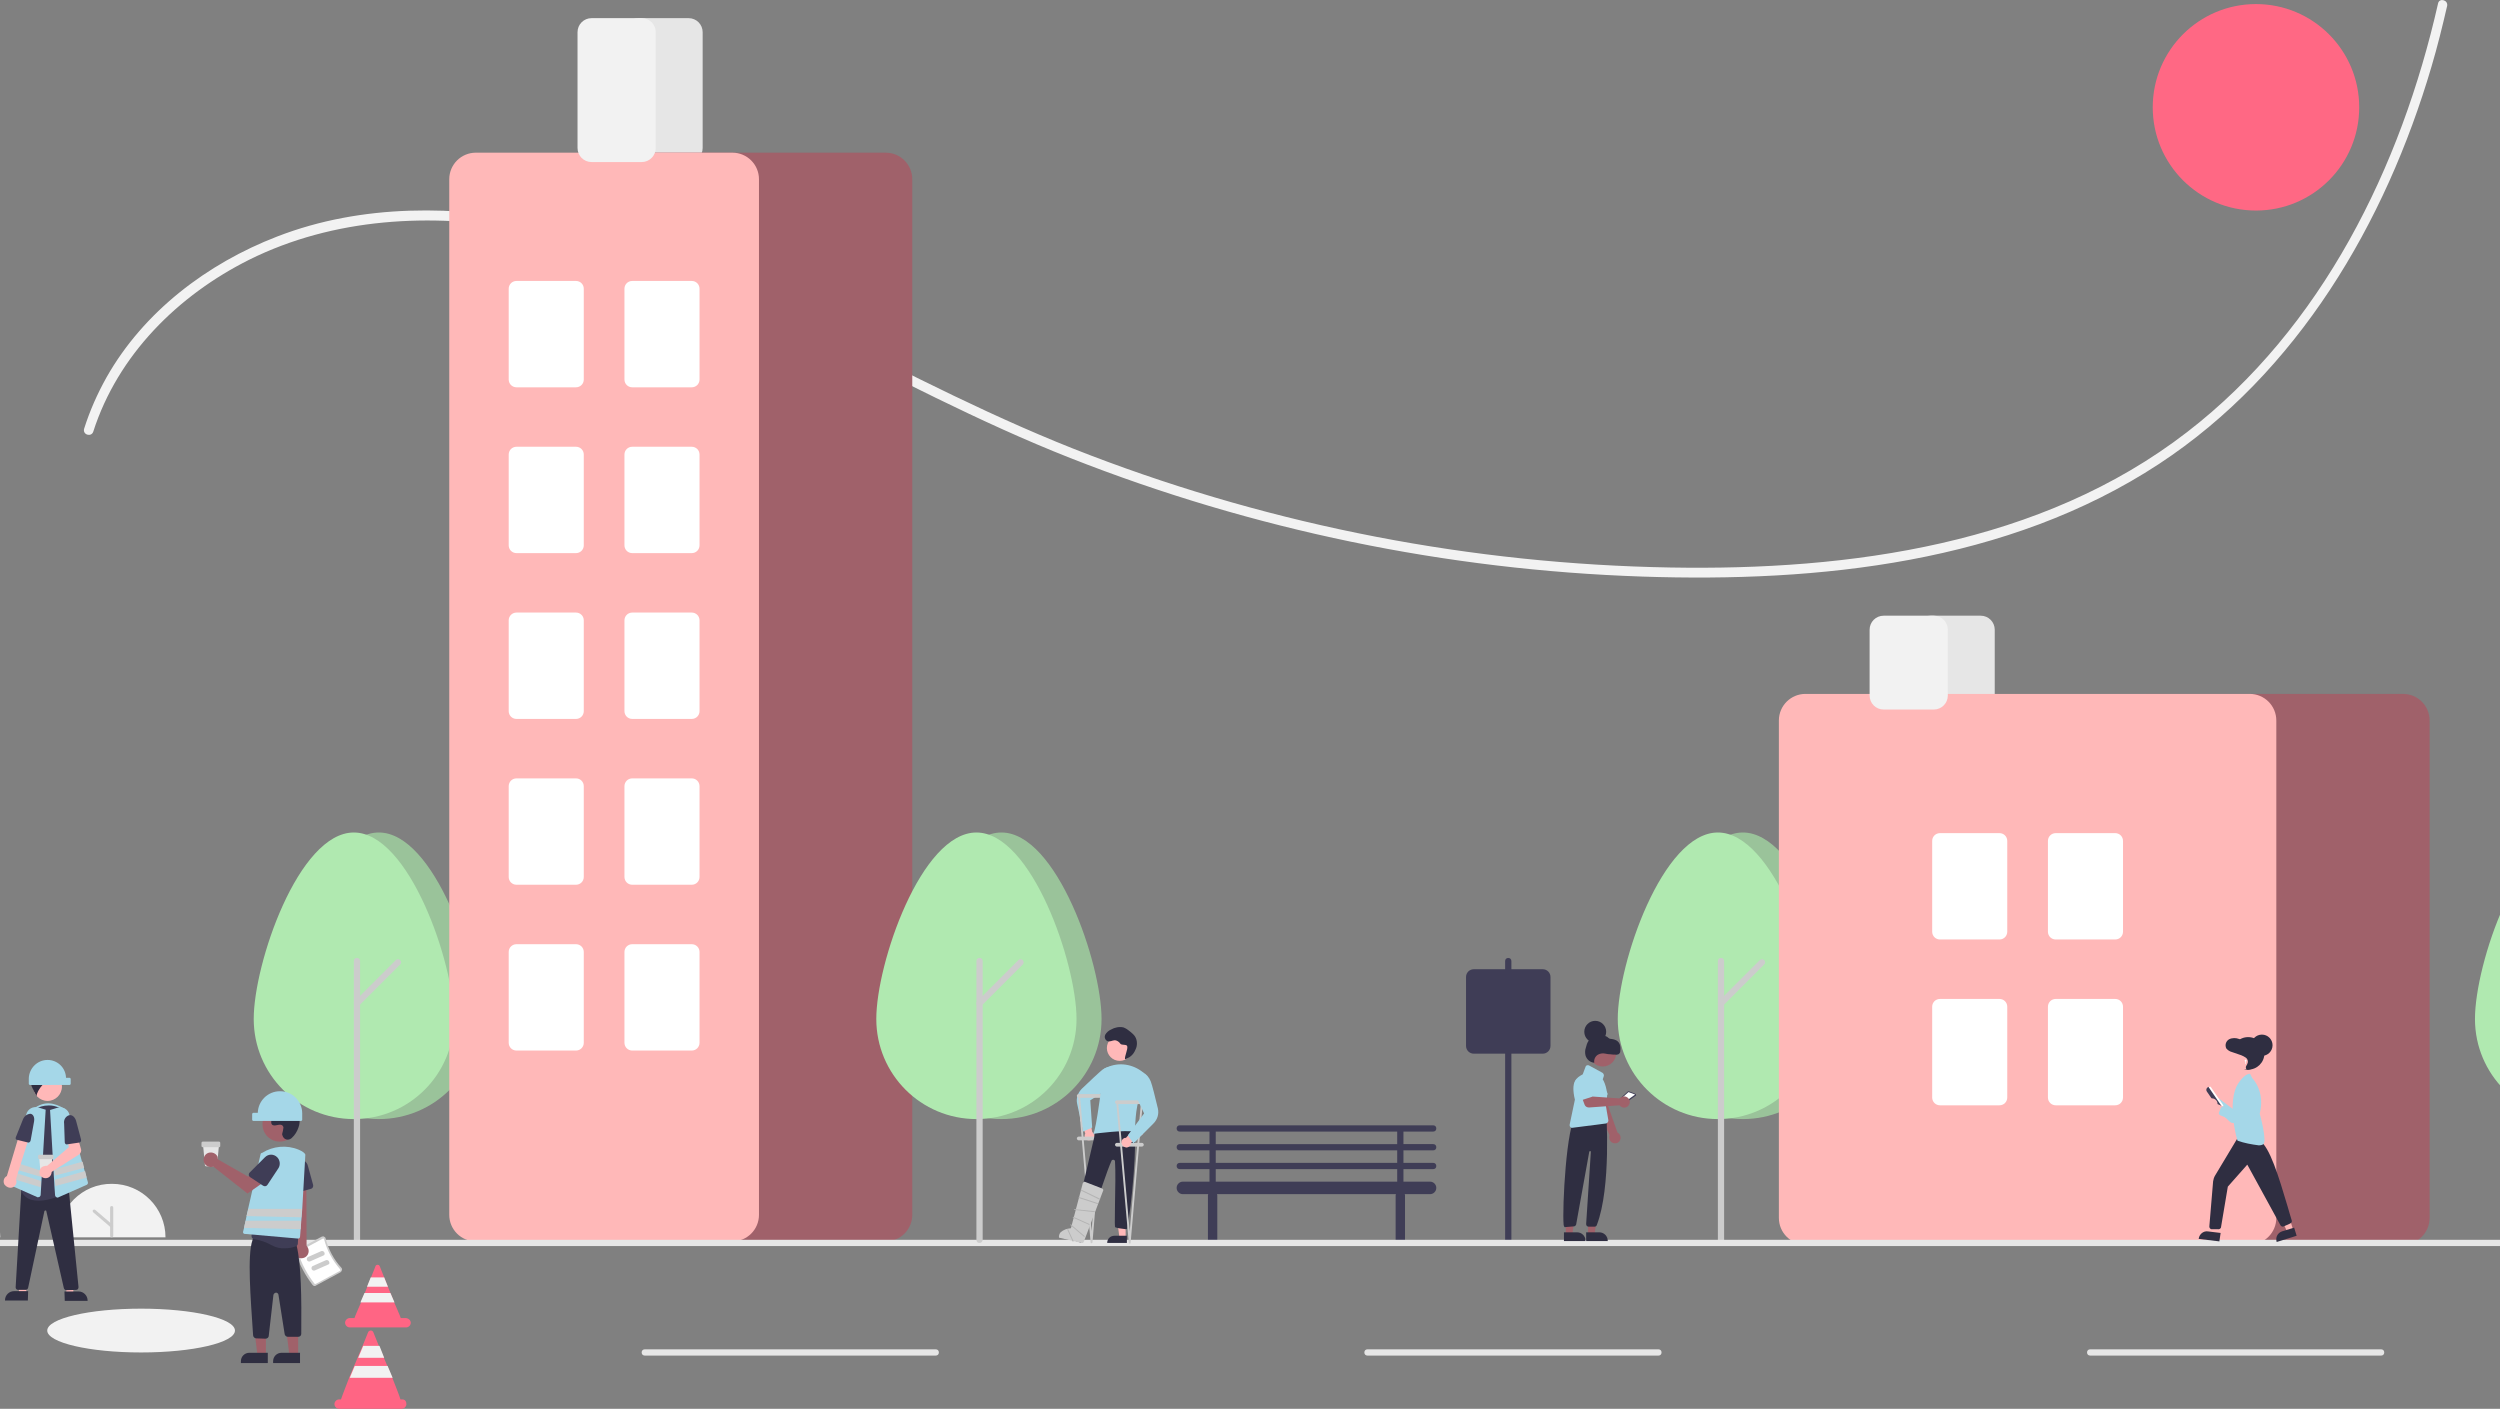 <?xml version="1.0" encoding="utf-8"?>
<!-- Generator: Adobe Illustrator 26.0.1, SVG Export Plug-In . SVG Version: 6.00 Build 0)  -->
<svg version="1.1" id="Calque_1" xmlns="http://www.w3.org/2000/svg" xmlns:xlink="http://www.w3.org/1999/xlink" x="0px" y="0px"
	 viewBox="0 0 799.1 450.3" style="enable-background:new 0 0 799.1 450.3;" xml:space="preserve">
<rect x="0" y="0" width="799.1" height="450.3" fill="#808080" stroke="none"/>
<style type="text/css">
	.st0{fill:#F2F2F2;}
	.st1{fill:#CCCCCC;}
	.st2{fill:#FF6884;}
	.st3{fill:#3F3D56;}
	.st4{fill:#9AC39A;}
	.st5{fill:#B0E9B0;}
	.st6{fill:#E6E6E6;}
	.st7{fill:#A0616A;}
	.st8{fill:#FFB8B8;}
	.st9{fill:#FFFFFF;}
	.st10{fill:#A5D7E8;}
	.st11{fill:#2F2E41;}
	.st12{fill:#FF6584;}
	.st13{fill:#B3B3B3;}
</style>
<path class="st0" d="M-34.3,395.5c0-9.5,7.7-17.2,17.2-17.2c9.5,0,17.1,7.7,17.2,17.2"/>
<path class="st1" d="M-17.2,395.5c-0.3,0-0.5-0.2-0.5-0.5v-9c0-0.3,0.2-0.5,0.5-0.5s0.5,0.2,0.5,0.5c0,0,0,0,0,0v9
	C-16.7,395.3-16.9,395.5-17.2,395.5z"/>
<path class="st1" d="M-17.2,392.4c-0.1,0-0.2,0-0.3-0.1l-5.6-4.8c-0.2-0.2-0.2-0.5-0.1-0.7c0.2-0.2,0.5-0.2,0.7-0.1c0,0,0,0,0,0
	l5.6,4.8c0.2,0.2,0.2,0.5,0,0.7C-16.9,392.3-17,392.4-17.2,392.4L-17.2,392.4z"/>
<path class="st0" d="M18.6,395.5c0-9.5,7.7-17.2,17.2-17.1c9.5,0,17.1,7.7,17.1,17.1"/>
<path class="st1" d="M35.7,395.5c-0.3,0-0.5-0.2-0.5-0.5v-9c0-0.3,0.2-0.5,0.5-0.5c0.3,0,0.5,0.2,0.5,0.5v9
	C36.2,395.3,36,395.5,35.7,395.5z"/>
<path class="st1" d="M35.7,392.4c-0.1,0-0.2,0-0.3-0.1l-5.6-4.8c-0.2-0.2-0.2-0.5-0.1-0.7c0.2-0.2,0.5-0.2,0.7-0.1c0,0,0,0,0,0
	l5.6,4.8c0.2,0.2,0.2,0.5,0,0.7C36,392.3,35.9,392.4,35.7,392.4L35.7,392.4z"/>
<circle class="st2" cx="721.1" cy="34.3" r="33"/>
<ellipse class="st0" cx="45.1" cy="425.3" rx="30" ry="7"/>
<path class="st0" d="M29.8,138c7.9-24.6,27.1-43.6,49.9-55c27-13.4,58.1-15,87.4-9.7c31.7,5.6,61.3,18.7,90,32.9
	c28.1,13.9,55.8,28.7,85,40.2c58.4,23,120.3,35.8,182.9,37.9c56.4,1.9,116.8-4.3,165.1-36c44.3-29.1,72.4-77,87.1-127
	c1.9-6.4,3.5-12.9,5-19.4c0.4-1.9-2.5-2.7-2.9-0.8c-11.8,52.2-37.1,103.8-80.2,137c-46.6,36-107.9,44.3-165.1,43.3
	c-63.4-1.1-126.1-13.2-185.3-35.8c-30-11.4-58.3-26.2-87-40.6c-28-14-56.9-27.1-87.7-33.6c-28.1-5.9-58.3-6.3-85.4,4.2
	c-22.3,8.6-42.7,24-54.6,45.1c-2.9,5.2-5.3,10.6-7.1,16.3C26.3,139,29.2,139.8,29.8,138L29.8,138z"/>
<path class="st3" d="M458.1,367.7c0.6,0,1-0.4,1-1s-0.4-1-1-1h-9.5v-4h9.5c0.6,0,1-0.4,1-1s-0.4-1-1-1h-81c-0.6,0-1,0.4-1,1
	s0.4,1,1,1h9.5v4h-9.5c-0.6,0-1,0.4-1,1s0.4,1,1,1h9.5v4h-9.5c-0.6,0-1,0.4-1,1s0.4,1,1,1h9.5v4h-8.5c-1.1,0-2,0.9-2,2s0.9,2,2,2
	h8.1c-0.1,0.2-0.1,0.3-0.1,0.5v14c0,0.8,0.7,1.5,1.5,1.5s1.5-0.7,1.5-1.5v-14c0-0.2,0-0.3-0.1-0.5h57.2c-0.1,0.2-0.1,0.3-0.1,0.5v14
	c0,0.8,0.7,1.5,1.5,1.5s1.5-0.7,1.5-1.5v-14c0-0.2,0-0.3-0.1-0.5h8.1c1.1,0,2-0.9,2-2s-0.9-2-2-2h-8.5v-4h9.5c0.6,0,1-0.4,1-1
	s-0.4-1-1-1h-9.5v-4H458.1z M388.6,361.7h58v4h-58V361.7z M446.6,377.7h-58v-4h58V377.7z M446.6,371.7h-58v-4h58V371.7z"/>
<path class="st4" d="M153.1,325.7c0-17.7-14.3-59.6-32-59.6s-32,41.9-32,59.6c0,17.7,14.3,32,32,32S153.1,343.4,153.1,325.7
	L153.1,325.7z"/>
<path class="st5" d="M145.1,325.7c0-17.7-14.3-59.6-32-59.6s-32,41.9-32,59.6c0,17.7,14.3,32,32,32S145.1,343.4,145.1,325.7
	L145.1,325.7z"/>
<path class="st1" d="M114.1,397.3c-0.6,0-1-0.4-1-1v-89.1c0-0.6,0.4-1,1-1s1,0.4,1,1v89.1C115.1,396.8,114.7,397.3,114.1,397.3z"/>
<path class="st1" d="M114.1,321.7c-0.6,0-1-0.4-1-1c0-0.3,0.1-0.5,0.3-0.7l13.1-13.1c0.4-0.4,1-0.4,1.4,0s0.4,1,0,1.4l-13.1,13.1
	C114.7,321.6,114.4,321.7,114.1,321.7z"/>
<path class="st3" d="M482.1,397.3c-0.6,0-1-0.4-1-1v-89.1c0-0.6,0.4-1,1-1s1,0.4,1,1v89.1C483.1,396.8,482.7,397.3,482.1,397.3z"/>
<path class="st4" d="M589.1,325.7c0-17.7-14.3-59.6-32-59.6s-32,41.9-32,59.6c0,17.7,14.3,32,32,32
	C574.8,357.7,589.1,343.4,589.1,325.7L589.1,325.7z"/>
<path class="st5" d="M581.1,325.7c0-17.7-14.3-59.6-32-59.6s-32,41.9-32,59.6c0,17.7,14.3,32,32,32
	C566.8,357.7,581.1,343.4,581.1,325.7L581.1,325.7z"/>
<path class="st1" d="M550.1,397.3c-0.6,0-1-0.4-1-1v-89.1c0-0.6,0.4-1,1-1s1,0.4,1,1v89.1C551.1,396.8,550.7,397.3,550.1,397.3z"/>
<path class="st1" d="M550.1,321.7c-0.6,0-1-0.4-1-1c0-0.3,0.1-0.5,0.3-0.7l13.1-13.1c0.4-0.4,1-0.4,1.4,0s0.4,1,0,1.4l-13.1,13.1
	C550.7,321.6,550.4,321.7,550.1,321.7z"/>
<path class="st6" d="M220.1,51.8h-16c-2.5,0-4.5-2-4.5-4.5v-37c0-2.5,2-4.5,4.5-4.5h16c2.5,0,4.5,2,4.5,4.5v37
	C224.6,49.8,222.6,51.8,220.1,51.8z"/>
<path class="st7" d="M283.1,396.8h-82c-4.7,0-8.5-3.8-8.5-8.5v-331c0-4.7,3.8-8.5,8.5-8.5h82c4.7,0,8.5,3.8,8.5,8.5v331
	C291.6,393,287.8,396.8,283.1,396.8z"/>
<path class="st8" d="M234.1,396.8h-82c-4.7,0-8.5-3.8-8.5-8.5v-331c0-4.7,3.8-8.5,8.5-8.5h82c4.7,0,8.5,3.8,8.5,8.5v331
	C242.6,393,238.8,396.8,234.1,396.8z"/>
<path class="st0" d="M205.1,51.8h-16c-2.5,0-4.5-2-4.5-4.5v-37c0-2.5,2-4.5,4.5-4.5h16c2.5,0,4.5,2,4.5,4.5v37
	C209.6,49.8,207.6,51.8,205.1,51.8z"/>
<path class="st9" d="M184.1,123.8h-19c-1.4,0-2.5-1.1-2.5-2.5v-29c0-1.4,1.1-2.5,2.5-2.5h19c1.4,0,2.5,1.1,2.5,2.5v29
	C186.6,122.7,185.5,123.8,184.1,123.8z"/>
<path class="st9" d="M221.1,123.8h-19c-1.4,0-2.5-1.1-2.5-2.5v-29c0-1.4,1.1-2.5,2.5-2.5h19c1.4,0,2.5,1.1,2.5,2.5v29
	C223.6,122.7,222.5,123.8,221.1,123.8z"/>
<path class="st9" d="M184.1,176.8h-19c-1.4,0-2.5-1.1-2.5-2.5v-29c0-1.4,1.1-2.5,2.5-2.5h19c1.4,0,2.5,1.1,2.5,2.5v29
	C186.6,175.7,185.5,176.8,184.1,176.8z"/>
<path class="st9" d="M221.1,176.8h-19c-1.4,0-2.5-1.1-2.5-2.5v-29c0-1.4,1.1-2.5,2.5-2.5h19c1.4,0,2.5,1.1,2.5,2.5v29
	C223.6,175.7,222.5,176.8,221.1,176.8z"/>
<path class="st9" d="M184.1,229.8h-19c-1.4,0-2.5-1.1-2.5-2.5v-29c0-1.4,1.1-2.5,2.5-2.5h19c1.4,0,2.5,1.1,2.5,2.5v29
	C186.6,228.7,185.5,229.8,184.1,229.8z"/>
<path class="st9" d="M221.1,229.8h-19c-1.4,0-2.5-1.1-2.5-2.5v-29c0-1.4,1.1-2.5,2.5-2.5h19c1.4,0,2.5,1.1,2.5,2.5v29
	C223.6,228.7,222.5,229.8,221.1,229.8z"/>
<path class="st9" d="M184.1,282.8h-19c-1.4,0-2.5-1.1-2.5-2.5v-29c0-1.4,1.1-2.5,2.5-2.5h19c1.4,0,2.5,1.1,2.5,2.5v29
	C186.6,281.7,185.5,282.8,184.1,282.8z"/>
<path class="st9" d="M221.1,282.8h-19c-1.4,0-2.5-1.1-2.5-2.5v-29c0-1.4,1.1-2.5,2.5-2.5h19c1.4,0,2.5,1.1,2.5,2.5v29
	C223.6,281.7,222.5,282.8,221.1,282.8z"/>
<path class="st9" d="M184.1,335.8h-19c-1.4,0-2.5-1.1-2.5-2.5v-29c0-1.4,1.1-2.5,2.5-2.5h19c1.4,0,2.5,1.1,2.5,2.5v29
	C186.6,334.7,185.5,335.8,184.1,335.8z"/>
<path class="st9" d="M221.1,335.8h-19c-1.4,0-2.5-1.1-2.5-2.5v-29c0-1.4,1.1-2.5,2.5-2.5h19c1.4,0,2.5,1.1,2.5,2.5v29
	C223.6,334.7,222.5,335.8,221.1,335.8z"/>
<path class="st6" d="M633.1,226.8h-16c-2.5,0-4.5-2-4.5-4.5v-21c0-2.5,2-4.5,4.5-4.5h16c2.5,0,4.5,2,4.5,4.5v21
	C637.6,224.8,635.6,226.8,633.1,226.8z"/>
<path class="st7" d="M768.1,397.8h-82c-4.7,0-8.5-3.8-8.5-8.5v-159c0-4.7,3.8-8.5,8.5-8.5h82c4.7,0,8.5,3.8,8.5,8.5v159
	C776.6,394,772.8,397.8,768.1,397.8z"/>
<path class="st8" d="M719.1,397.8h-142c-4.7,0-8.5-3.8-8.5-8.5v-159c0-4.7,3.8-8.5,8.5-8.5h142c4.7,0,8.5,3.8,8.5,8.5v159
	C727.6,394,723.8,397.8,719.1,397.8z"/>
<path class="st0" d="M618.1,226.8h-16c-2.5,0-4.5-2-4.5-4.5v-21c0-2.5,2-4.5,4.5-4.5h16c2.5,0,4.5,2,4.5,4.5v21
	C622.6,224.8,620.6,226.8,618.1,226.8z"/>
<path class="st9" d="M639.1,300.3h-19c-1.4,0-2.5-1.1-2.5-2.5v-29c0-1.4,1.1-2.5,2.5-2.5h19c1.4,0,2.5,1.1,2.5,2.5v29
	C641.6,299.2,640.5,300.3,639.1,300.3z"/>
<path class="st9" d="M676.1,300.3h-19c-1.4,0-2.5-1.1-2.5-2.5v-29c0-1.4,1.1-2.5,2.5-2.5h19c1.4,0,2.5,1.1,2.5,2.5v29
	C678.6,299.2,677.5,300.3,676.1,300.3z"/>
<path class="st9" d="M639.1,353.3h-19c-1.4,0-2.5-1.1-2.5-2.5v-29c0-1.4,1.1-2.5,2.5-2.5h19c1.4,0,2.5,1.1,2.5,2.5v29
	C641.6,352.2,640.5,353.3,639.1,353.3z"/>
<path class="st9" d="M676.1,353.3h-19c-1.4,0-2.5-1.1-2.5-2.5v-29c0-1.4,1.1-2.5,2.5-2.5h19c1.4,0,2.5,1.1,2.5,2.5v29
	C678.6,352.2,677.5,353.3,676.1,353.3z"/>
<path class="st6" d="M983.1,398.3H-62.7c-0.6,0-1-0.4-1-1s0.4-1,1-1H983.1c0.6,0,1,0.4,1,1S983.7,398.3,983.1,398.3z"/>
<path class="st6" d="M299.1,433.3h-93c-0.6,0-1-0.4-1-1s0.4-1,1-1h93c0.6,0,1,0.4,1,1S299.7,433.3,299.1,433.3z"/>
<path class="st6" d="M530.1,433.3h-93c-0.6,0-1-0.4-1-1s0.4-1,1-1h93c0.6,0,1,0.4,1,1S530.7,433.3,530.1,433.3z"/>
<path class="st6" d="M761.1,433.3h-93c-0.6,0-1-0.4-1-1s0.4-1,1-1h93c0.6,0,1,0.4,1,1S761.7,433.3,761.1,433.3z"/>
<path class="st4" d="M352.1,325.7c0-17.7-14.3-59.6-32-59.6s-32,41.9-32,59.6c0,17.7,14.3,32,32,32S352.1,343.4,352.1,325.7
	L352.1,325.7z"/>
<path class="st5" d="M344.1,325.7c0-17.7-14.3-59.6-32-59.6s-32,41.9-32,59.6c0,17.7,14.3,32,32,32S344.1,343.4,344.1,325.7
	L344.1,325.7z"/>
<path class="st1" d="M313.1,397.3c-0.6,0-1-0.4-1-1v-89.1c0-0.6,0.4-1,1-1s1,0.4,1,1v89.1C314.1,396.8,313.7,397.3,313.1,397.3z"/>
<path class="st1" d="M313.1,321.7c-0.6,0-1-0.4-1-1c0-0.3,0.1-0.5,0.3-0.7l13.1-13.1c0.4-0.4,1-0.4,1.4,0s0.4,1,0,1.4l-13.1,13.1
	C313.7,321.6,313.4,321.7,313.1,321.7z"/>
<path class="st4" d="M863.1,325.7c0-17.7-14.3-59.6-32-59.6s-32,41.9-32,59.6c0,17.7,14.3,32,32,32
	C848.8,357.7,863.1,343.4,863.1,325.7L863.1,325.7z"/>
<path class="st5" d="M855.1,325.7c0-17.7-14.3-59.6-32-59.6s-32,41.9-32,59.6c0,17.7,14.3,32,32,32
	C840.8,357.7,855.1,343.4,855.1,325.7L855.1,325.7z"/>
<path class="st1" d="M824.1,397.3c-0.6,0-1-0.4-1-1v-89.1c0-0.6,0.4-1,1-1s1,0.4,1,1v89.1C825.1,396.8,824.7,397.3,824.1,397.3z"/>
<path class="st1" d="M824.1,321.7c-0.6,0-1-0.4-1-1c0-0.3,0.1-0.5,0.3-0.7l13.1-13.1c0.4-0.4,1-0.4,1.4,0s0.4,1,0,1.4l-13.1,13.1
	C824.7,321.6,824.4,321.7,824.1,321.7z"/>
<path class="st3" d="M493.1,336.8h-22c-1.4,0-2.5-1.1-2.5-2.5v-22c0-1.4,1.1-2.5,2.5-2.5h22c1.4,0,2.5,1.1,2.5,2.5v22
	C495.6,335.7,494.5,336.8,493.1,336.8z"/>
<path class="st8" d="M706.7,347.5c0.9,0.2,1.5,1.2,1.2,2.1c0,0.1-0.1,0.2-0.1,0.3l4.3,4.2l-3.1,0.7l-3.7-4.1
	c-0.8-0.5-1.1-1.5-0.7-2.3C705.1,347.7,705.9,347.3,706.7,347.5L706.7,347.5z"/>
<path class="st10" d="M712.8,358.6l-5.4-5c-0.3-0.3-0.3-0.8,0-1.1c0,0,0,0,0,0l1.1-1.1c0.3-0.3,0.7-0.3,1-0.1l4.5,3.4l2.8-6.8
	c0.4-1.1,1.7-1.6,2.8-1.2c0,0,0.1,0,0.1,0.1l0,0c0.8,0.4,1.3,1.3,1.2,2.2c-0.5,3.1-3.6,7.2-5.4,9.3c-0.5,0.6-1.3,0.8-2.1,0.6
	C713.2,358.9,713,358.7,712.8,358.6z"/>
<path class="st9" d="M709.8,353.7l-3.9-5.7c-0.1-0.2-0.1-0.4,0.1-0.5l0.2-0.1c0.2-0.1,0.4-0.1,0.5,0.1l3.9,5.7
	c0.1,0.2,0.1,0.4-0.1,0.5c0,0,0,0,0,0l-0.2,0.1C710.1,353.9,709.9,353.8,709.8,353.7L709.8,353.7z"/>
<path class="st3" d="M708.7,353.7l-3.3-4.8c-0.3-0.4-0.2-1,0.2-1.3l0.3-0.2l4.3,6.3L710,354l0,0C709.6,354.2,709,354.1,708.7,353.7z
	"/>
<polygon class="st8" points="709.1,394.7 707,394.5 707.3,386.5 710,386.8 "/>
<path class="st11" d="M709.4,396.8l-6.6-0.8l0-0.1c0.2-1.4,1.5-2.5,2.9-2.3c0,0,0,0,0,0h0l4.1,0.5L709.4,396.8z"/>
<polygon class="st8" points="733,393.2 731.1,393.8 727.8,386.5 730.7,385.6 "/>
<path class="st11" d="M734.1,395l-6.4,2l0-0.1c-0.4-1.4,0.3-2.8,1.7-3.3c0,0,0,0,0,0h0l3.9-1.2L734.1,395z"/>
<path class="st11" d="M706.8,392.9c-0.4-0.1-0.7-0.6-0.6-1l1.2-14.3c0.1-0.7,0.3-1.3,0.6-1.8l7.5-12.5l6.7,1.2l0,0
	c3.3,2,6.2,11.7,9,21.1c0.4,1.5,0.9,3,1.3,4.4c0.2,0.4,0,0.9-0.5,1.1l-2,0.9c-0.4,0.2-0.9,0-1.1-0.4l-10.5-19.2c0,0-0.1-0.1-0.1-0.1
	c-0.1,0-0.1,0-0.1,0.1l-6.1,6.9l-2.2,13.1l0,0c-0.2,0.4-0.6,0.6-1,0.5L706.8,392.9L706.8,392.9L706.8,392.9z"/>
<path class="st10" d="M715.2,364.6L715.2,364.6L715.2,364.6c-0.1-0.2-3.2-10.6-0.4-17.2l0,0c0.1-0.2,2-3.9,4.3-4.2l0.1,0l0.7,1.4
	c0.2,0.2,4.2,4.3,2.4,11.4c0.2,0.6,2.3,8.5,1.2,9.7c-0.4,0.3-1,0.4-1.5,0.4C719.7,365.8,717.4,365.4,715.2,364.6z"/>
<circle class="st11" cx="718.6" cy="336.7" r="5.2"/>
<circle class="st8" cx="716.6" cy="337.7" r="4.2"/>
<path class="st11" d="M719.2,341.8c-0.4,0.1-0.8,0.3-1.1,0c-0.3-0.3-0.3-0.8-0.1-1.1c0.2-0.3,0.4-0.7,0.5-1.1
	c0.1-0.6-0.2-1.2-0.6-1.5c-0.4-0.3-1-0.6-1.5-0.8l-2.9-1c-0.8-0.2-1.4-0.6-1.9-1.2c-0.5-1.1-0.1-2.3,0.9-2.9c1-0.5,2.2-0.5,3.2-0.1
	c0.6,0.3,1.1,0.5,1.7,0.7c1.2,0.3,2.5,0,3.5,0.7c0.9,0.7,1.4,1.7,1.3,2.8c-0.1,1.1-0.4,2.1-0.9,3.1c-0.2,0.6-0.5,1.2-0.9,1.7
	c-0.4,0.5-1,0.8-1.7,0.7L719.2,341.8z"/>
<circle class="st11" cx="723" cy="334.1" r="3.4"/>
<path class="st9" d="M717.5,339c0-0.2,0.2-0.3,0.3-0.3s0.3,0.2,0.3,0.3c0,0.1-0.1,0.3-0.2,0.3v0.7c0,0.1-0.1,0.1-0.1,0.1
	s-0.1-0.1-0.1-0.1c0,0,0,0,0,0v-0.7C717.5,339.3,717.5,339.2,717.5,339z"/>
<path class="st8" d="M706.9,351.1c0.9-0.1,1.8,0.6,1.9,1.5c0,0.1,0,0.2,0,0.3l5.5,2.4l-2.6,1.7l-4.9-2.6c-0.9-0.1-1.6-1-1.4-1.9
	C705.5,351.7,706.1,351.1,706.9,351.1z"/>
<path class="st10" d="M716.5,359.3l-6.8-2.8c-0.4-0.2-0.6-0.6-0.4-1c0,0,0,0,0,0l0.6-1.4c0.2-0.3,0.5-0.5,0.9-0.4l5.4,1.7l0.3-7.4
	c0-1.2,1-2.1,2.2-2c0,0,0.1,0,0.1,0l0,0c0.9,0.1,1.7,0.8,1.9,1.7c0.6,3.1-0.9,8-1.8,10.6c-0.3,0.7-1,1.2-1.7,1.2
	C717,359.4,716.7,359.4,716.5,359.3z"/>
<path class="st10" d="M21.1,357.5H10.8v-3.2c3.3-2.3,6.2-2.1,10,0.2L21.1,357.5z"/>
<polygon class="st8" points="8.4,413.5 6.1,413.5 5.7,404.8 8.4,404.8 "/>
<path class="st11" d="M8.9,415.7l-7.3,0v-0.1c0-1.6,1.3-2.9,2.9-2.9c0,0,0,0,0,0h0l4.5,0L8.9,415.7z"/>
<polygon class="st8" points="21.2,413.5 23.4,413.5 23.8,404.8 21.2,404.8 "/>
<path class="st11" d="M20.6,412.8l4.5,0h0c1.6,0,2.9,1.3,2.9,2.9c0,0,0,0,0,0v0.1l-7.3,0L20.6,412.8z"/>
<path class="st11" d="M21.2,412.4c-0.4,0-0.7-0.3-0.8-0.7l-5.6-24.6c0-0.1-0.1-0.2-0.3-0.2h0c-0.1,0-0.2,0.1-0.3,0.2L9,411.6
	c-0.1,0.4-0.4,0.7-0.8,0.7H5.8c-0.5,0-0.8-0.4-0.8-0.8c0,0,0,0,0,0l1.8-30.9l0.7-0.2l0,0l14.5,0.1l3.1,30.9c0,0.5-0.3,0.9-0.7,0.9
	c0,0,0,0,0,0L21.2,412.4C21.3,412.4,21.2,412.4,21.2,412.4z"/>
<circle class="st8" cx="15.2" cy="347.3" r="4.6"/>
<path class="st3" d="M12.4,383.8c-0.8,0-1.6-0.1-2.4-0.3c-1.4-0.4-2.5-1.4-3.2-2.7c-0.1-0.2-0.1-0.4-0.1-0.6
	c0.5-1.7,2.9-10.6,1.4-17.7c-0.4-2-0.1-4.1,1.1-5.8c1.1-1.7,2.8-2.9,4.8-3.2v0c0.3-0.1,0.5-0.1,0.8-0.1c2.2-0.3,4.4,0.5,6,2
	c1.6,1.5,2.5,3.7,2.4,6L22,380.4c0,0.3-0.2,0.6-0.4,0.7C20.2,381.8,16.1,383.8,12.4,383.8z"/>
<path class="st11" d="M20.4,344c-1-2.5-3.5-3.9-6.1-3.4l1.4,1.2c-1.8,0.1-3.7-0.1-4.9,1.2c0.4,0,0.9,0.9,1.3,0.8
	c-0.8,0.1-1.5,0.5-1.8,1.2c-0.3,0.7-0.4,1.5-0.2,2.2c0.5,1.1,1,2.2,1.6,3.2c-0.1-1.8,3.5-6.1,5.3-5.7c-0.9,0.3-1.7,0.9-2.2,1.7
	c1.2-0.6,2.5-0.8,3.8-0.6c0.3,0.1,0.6,0.1,0.9,0.1c0.6-0.1,1-0.7,0.9-1.3c0-0.2-0.1-0.3-0.2-0.5L20.4,344z"/>
<path class="st10" d="M12.1,382.7c-0.1,0-0.2,0-0.3-0.1l-8.6-3.8c-0.4-0.2-0.6-0.6-0.5-1l5.7-21.6c0.4-1.7,2.2-2.7,3.8-2.2
	c0,0,0,0,0.1,0l2.3,0.7L13,381.9c0,0.3-0.2,0.5-0.4,0.7C12.4,382.6,12.3,382.7,12.1,382.7z"/>
<path class="st10" d="M28.1,377.9l-0.4-1.4l-0.6-2.1l-0.3-1l-0.6-2.1l-4-15c-0.4-1.7-2.1-2.7-3.8-2.2c0,0,0,0-0.1,0l-2.3,0.7
	l1.1,19.1l0.1,2l0.1,1.3v0l0.1,2l0.2,2.8c0,0.4,0.4,0.8,0.8,0.8c0.1,0,0.2,0,0.3-0.1l8.6-3.8C28,378.7,28.2,378.3,28.1,377.9z"/>
<polygon class="st1" points="26.9,373.3 17.5,375.8 17.4,373.8 26.4,371.3 "/>
<polygon class="st1" points="27.7,376.4 17.7,379.1 17.5,377.1 17.5,377.1 27.2,374.3 "/>
<polygon class="st1" points="13.3,374.3 13.2,376.2 3.9,373.5 4.5,371.4 "/>
<polygon class="st1" points="13.1,377.5 3.7,374.5 3.1,376.5 13,379.5 "/>
<path class="st8" d="M3.8,379.6c1.1-0.3,1.7-1.4,1.4-2.4c0-0.1-0.1-0.2-0.1-0.3l4.4-14l-3.2-0.7l-4.1,13.7c-1,0.5-1.3,1.7-0.8,2.7
	C2,379.4,2.9,379.8,3.8,379.6z"/>
<path class="st3" d="M9.7,356L9.7,356c0.9,0.1,1.4,1.1,1.2,2.4l-1.1,6.1c-0.1,0.5-0.5,0.8-0.8,0.7l-3.7-0.9
	c-0.3-0.1-0.4-0.5-0.2-0.9l2.2-5.5C7.7,356.8,8.6,356.1,9.7,356z"/>
<path class="st10" d="M15.2,338.8L15.2,338.8c3.2,0,5.8,2.5,5.9,5.7h1.1c0.2,0,0.4,0.2,0.4,0.4v1.5c0,0.2-0.2,0.4-0.4,0.4H9.6
	c-0.2,0-0.4-0.2-0.4-0.4v-1.7C9.3,341.5,11.9,338.8,15.2,338.8C15.2,338.8,15.2,338.8,15.2,338.8z"/>
<path class="st6" d="M15.9,375.5h-2.6c-0.2,0-0.3-0.1-0.3-0.3l-0.5-5.4h4.3l-0.5,5.4C16.2,375.4,16.1,375.5,15.9,375.5z"/>
<path class="st1" d="M16.8,370.5h-4.3c-0.2,0-0.3-0.2-0.3-0.3v-0.8c0-0.2,0.2-0.3,0.3-0.3h4.3c0.2,0,0.3,0.2,0.3,0.3v0.8
	C17.1,370.3,17,370.5,16.8,370.5z"/>
<path class="st8" d="M14.7,372.6c0.1,0,0.2,0,0.3,0.1l7-6l-0.4-2.2l3.2-1l1.1,3.8c0.2,0.6-0.1,1.3-0.6,1.7l-8.8,5.6
	c0,1.1-0.8,2-1.9,2c-1.1,0-2-0.8-2-1.9s0.8-2,1.9-2C14.5,372.6,14.6,372.6,14.7,372.6L14.7,372.6z"/>
<path class="st3" d="M22,356.5L22,356.5c1-0.3,1.9,0.5,2.3,1.7l1.6,6c0.1,0.5-0.1,0.9-0.5,1l-4.1,0.6c-0.3,0-0.6-0.3-0.6-0.7
	l-0.2-5.9C20.3,358,20.9,356.9,22,356.5z"/>
<path class="st6" d="M69,372.8h-3.1c-0.2,0-0.4-0.2-0.4-0.4l-0.6-6.5H70l-0.6,6.5C69.4,372.6,69.2,372.8,69,372.8z"/>
<path class="st1" d="M70,366.7h-5.2c-0.2,0-0.4-0.2-0.4-0.4v-1c0-0.2,0.2-0.4,0.4-0.4H70c0.2,0,0.4,0.2,0.4,0.4v1
	C70.4,366.6,70.2,366.7,70,366.7z"/>
<path class="st1" d="M99.9,410.7c-2.3-3-4.1-6.4-5.4-10c-0.2-0.4,0-0.9,0.5-1.2l7.8-4.2c0.3-0.1,0.6-0.2,0.8,0
	c0.3,0.1,0.5,0.4,0.5,0.6c0.9,3.5,2.6,6.7,5,9.3c0.2,0.2,0.3,0.5,0.2,0.8c-0.1,0.3-0.2,0.5-0.5,0.7l-7.8,4.2
	C100.7,411.2,100.2,411.1,99.9,410.7z"/>
<path class="st9" d="M100.5,410.3c0.1,0.1,0.2,0.1,0.4,0.1l7.8-4.2c0.1,0,0.1-0.1,0.1-0.2c0-0.1,0-0.2-0.1-0.3
	c-2.4-2.8-4.2-6-5.1-9.6c0-0.1-0.1-0.2-0.2-0.2c-0.1,0-0.2,0-0.2,0l-7.8,4.2c-0.1,0.1-0.2,0.2-0.1,0.3
	C96.4,404,98.2,407.3,100.5,410.3L100.5,410.3z"/>
<path class="st1" d="M103.4,401.3l-4.3,1.9c-0.3,0.1-0.7,0-0.9-0.3l-0.1-0.2c-0.1-0.3,0-0.7,0.3-0.9l4.3-1.9c0.3-0.1,0.7,0,0.9,0.3
	l0.1,0.2C103.9,400.8,103.7,401.2,103.4,401.3z"/>
<path class="st1" d="M104.9,404.2l-4.3,1.9c-0.3,0.1-0.7,0-0.9-0.3l-0.1-0.2c-0.1-0.3,0-0.7,0.3-0.9l4.3-1.9c0.3-0.1,0.7,0,0.9,0.3
	l0.1,0.2C105.4,403.7,105.3,404.1,104.9,404.2z"/>
<path class="st7" d="M94.9,401.8c-1.1-0.7-1.4-2.2-0.7-3.3c0.1-0.1,0.2-0.2,0.3-0.3l-1.8-25.5l5.2,0.5l0.1,25c0.9,1,0.9,2.5-0.1,3.4
	C97.1,402.3,95.9,402.4,94.9,401.8z"/>
<path class="st3" d="M93.8,381.2c-0.2-0.2-0.4-0.5-0.4-0.8l-0.4-6.9c-0.1-1.5,1.1-2.8,2.6-2.9c1.3-0.1,2.5,0.8,2.8,2l1.7,6.2
	c0.1,0.5-0.2,1.1-0.7,1.2l-4.7,1.3C94.4,381.5,94.1,381.4,93.8,381.2z"/>
<polygon class="st7" points="85,433.2 82.3,433.2 81,422.7 85,422.7 "/>
<path class="st11" d="M79.7,432.4h5.9l0,0v3.3l0,0H77l0,0v-0.6C77,433.6,78.2,432.4,79.7,432.4C79.7,432.4,79.7,432.4,79.7,432.4z"
	/>
<polygon class="st7" points="95.3,433.2 92.5,433.2 91.2,422.7 95.3,422.7 "/>
<path class="st11" d="M90,432.4h5.9l0,0v3.3l0,0h-8.6l0,0v-0.6C87.3,433.6,88.5,432.4,90,432.4C90,432.4,90,432.4,90,432.4z"/>
<path class="st11" d="M84.9,427.9l-3-0.1c-0.5,0-1-0.5-1-1c-0.8-12.2-1.9-25.4-0.2-30.4c0-0.6,0.4-1,1-1c0.1,0,0.1,0,0.2,0l12,1.7
	c0.5,0.1,0.9,0.5,0.9,1c1.5,6,1.6,16.9,1.5,28.2c0,0.6-0.4,1-1,1c0,0,0,0,0,0H92c-0.5,0-0.9-0.4-1-0.8l-2-12.7
	c-0.1-0.4-0.5-0.7-0.9-0.6c-0.3,0.1-0.6,0.3-0.7,0.7L85.9,427C85.9,427.5,85.4,427.9,84.9,427.9C84.9,427.9,84.9,427.9,84.9,427.9z"
	/>
<path class="st3" d="M87,398.1c-1.8-1-3.7-1.7-5.7-2c-0.3,0-0.5-0.2-0.7-0.4c-0.2-0.2-0.2-0.5-0.2-0.8l2.9-21.4
	c0.3-2.5,2-4.7,4.3-5.8c2.3-1,4.9-0.8,7,0.5c0.1,0.1,0.2,0.1,0.3,0.2c2.4,1.8,3.5,4.8,2.8,7.7c-1.8,7.2-2.4,19.1-2.5,21.4
	c0,0.4-0.3,0.8-0.7,0.9c-1.1,0.4-2.2,0.6-3.4,0.6C89.7,399.1,88.3,398.8,87,398.1z"/>
<circle class="st7" cx="89.4" cy="359.4" r="5.5"/>
<path class="st11" d="M93.3,363.7c-0.7,0.7-1.8,0.8-2.5,0.1c-0.3-0.3-0.5-0.7-0.6-1.1c0-0.1,0-0.2,0-0.3c0.2-0.6,0.3-1.3,0.4-2
	c0-0.2-0.1-0.3-0.2-0.5c-0.8-1.1-2.7,0.5-3.5-0.5c-0.5-0.6,0.1-1.6-0.3-2.2c-0.5-0.9-1.9-0.5-2.8-0.9c-1-0.5-0.9-2.1-0.3-3
	c0.9-1.1,2.2-1.8,3.5-1.8c1.4,0,2.7,0.2,4,0.8c1.5,0.5,2.8,1.4,3.8,2.6c1,1.6,1.3,3.6,0.6,5.5C95,361.6,94.3,362.8,93.3,363.7z"/>
<path class="st10" d="M97.6,369.1c-0.1-0.5-0.9-1.1-2.1-1.6c-3.8-1.6-8.2-1.2-11.7,1c-0.2,0-0.5,0.2-0.5,0.4l-4,17.5l-0.5,2.3
	l-0.3,1.5l-0.5,2.3l-0.3,1.2c-0.1,0.3,0.1,0.6,0.4,0.7c0,0,0,0,0.1,0l17.1,1.5c0,0,0,0,0,0c0.3,0,0.5-0.2,0.6-0.5l0.2-2.5l0.2-2.6
	l0.1-1.1l0.2-2.6L97.6,369.1L97.6,369.1L97.6,369.1z"/>
<path class="st7" d="M69.6,370.2c0,0.1,0,0.2,0.1,0.4l9.6,5.5l2.3-1.3l2.5,3.2l-5,3.5l-10.9-8.6c-1.2,0.4-2.6-0.2-3-1.4
	s0.2-2.6,1.4-3c1.2-0.4,2.6,0.2,3,1.4C69.5,370,69.6,370.1,69.6,370.2z"/>
<path class="st3" d="M79.5,375.6c0-0.3,0.1-0.6,0.3-0.8l4.9-4.9c1.1-1.1,2.8-1.1,3.9,0c0.9,0.9,1.1,2.4,0.4,3.5l-3.5,5.3
	c-0.3,0.5-0.9,0.6-1.4,0.3l-4.1-2.7C79.7,376.1,79.6,375.9,79.5,375.6z"/>
<polygon class="st1" points="96.5,386.4 96.3,389.1 78.8,388.7 79.4,386.4 "/>
<polygon class="st1" points="96.2,390.2 96.1,392.9 78,392.5 78.5,390.2 "/>
<path class="st10" d="M89.5,348.8L89.5,348.8c-3.9,0-7,3.1-7.1,6.9H81c-0.2,0-0.4,0.2-0.4,0.4v1.8c0,0.2,0.2,0.4,0.4,0.4h15.2
	c0.2,0,0.4-0.2,0.4-0.4l0,0v-2C96.6,352,93.5,348.8,89.5,348.8C89.5,348.8,89.5,348.8,89.5,348.8z"/>
<path class="st12" d="M129.6,421.3h-1.5c0-0.2-2.1-5-2.1-5l-1.2-3l-0.8-2l-1.2-3l-1.4-3.5c-0.1-0.4-0.5-0.6-0.9-0.5
	c-0.3,0.1-0.5,0.3-0.5,0.5l-1.4,3.5l-1.2,3l-0.8,2l-1.2,3c0,0-2.1,4.8-2.1,5h-1.5c-0.8,0-1.5,0.7-1.5,1.5s0.7,1.5,1.5,1.5l0,0h18
	c0.8,0,1.5-0.7,1.5-1.5S130.5,421.3,129.6,421.3z"/>
<path class="st12" d="M128.6,447.3h-0.6c0.1-0.1-2.6-6.9-2.6-6.9l-1.6-3.8l-1.1-2.6l-1.6-3.8l-1.7-4.2c-0.1-0.5-0.6-0.8-1.1-0.7
	c-0.3,0.1-0.6,0.3-0.7,0.7l-1.7,4.2l-1.6,3.8l-1.1,2.6l-1.6,3.8c0,0-2.6,6.7-2.6,6.9h-0.6c-0.8,0-1.5,0.7-1.5,1.5s0.7,1.5,1.5,1.5
	h20c0.8,0,1.5-0.7,1.5-1.5S129.5,447.3,128.6,447.3z"/>
<polygon class="st0" points="124,411.3 117.3,411.3 118.5,408.3 122.8,408.3 "/>
<polygon class="st0" points="126.1,416.3 115.2,416.3 116.5,413.3 124.8,413.3 "/>
<polygon class="st0" points="122.8,434 114.5,434 116.1,430.2 121.3,430.2 "/>
<polygon class="st0" points="125.5,440.4 111.8,440.4 113.4,436.6 123.9,436.6 "/>
<path class="st8" d="M349.3,364.1c0.6-0.6,0.6-1.5,0-2.1c-0.1-0.1-0.1-0.1-0.2-0.2l-0.8-4.9l-3.1,1l1.7,4.4
	c-0.4,0.7-0.2,1.6,0.5,2.1C348.1,364.6,348.8,364.5,349.3,364.1L349.3,364.1z"/>
<path class="st10" d="M346.2,361.7l-1.9-8.9c-0.4-1.7,0.2-3.5,1.5-4.8c2.4-2.3,5.6-5.3,6.6-6.1c1-0.7,2.2-1.1,3.5-1l0,0l1.6,1.5
	l-3.6,5.9l-5.4,3.4l0.6,8.7L346.2,361.7z"/>
<path class="st1" d="M344.8,349.7h8c0.3,0,0.6,0.3,0.6,0.6l0,0c0,0.3-0.3,0.6-0.6,0.6h-8c-0.3,0-0.6-0.3-0.6-0.6l0,0
	C344.2,349.9,344.5,349.7,344.8,349.7z"/>
<path class="st1" d="M344.8,363.3h8c0.3,0,0.6,0.3,0.6,0.6l0,0c0,0.3-0.3,0.6-0.6,0.6h-8c-0.3,0-0.6-0.3-0.6-0.6l0,0
	C344.2,363.6,344.5,363.3,344.8,363.3z"/>
<path class="st1" d="M348.9,397.4c-0.2,0-0.3-0.1-0.3-0.3l-4-46.8c0-0.2,0.1-0.3,0.3-0.3c0.2,0,0.3,0.1,0.3,0.3l3.7,43.2l3.6-43.2
	c0-0.2,0.2-0.3,0.3-0.3c0.2,0,0.3,0.2,0.3,0.3l-3.9,46.8C349.2,397.2,349.1,397.4,348.9,397.4L348.9,397.4z"/>
<circle class="st8" cx="357.9" cy="335" r="4.1"/>
<polygon class="st8" points="345.6,395.5 343.7,394.9 345.1,387 348,388 "/>
<path class="st11" d="M345.5,397.2l-6.3-2l0.1-0.2c0.4-1.3,1.8-2,3.1-1.6l3.9,1.3L345.5,397.2z"/>
<polygon class="st8" points="359.8,395.5 357.8,395.5 356.8,387.6 359.8,387.6 "/>
<path class="st11" d="M353.9,397.3h6.3v-2.3h-4C354.9,395,353.9,396,353.9,397.3L353.9,397.3z"/>
<path class="st11" d="M359.8,392.9l-0.7-0.1c-0.9-0.1-1.7-0.2-2.6-0.5c-0.2-0.1-0.2-1.2-0.1-7.5c0.1-4.7,0.2-10.5,0-13.6
	c0-0.3-0.3-0.5-0.6-0.5c-0.2,0-0.4,0.1-0.5,0.3c-1.6,3.6-4.2,11.7-5.9,17c-0.6,1.9-1.1,3.3-1.4,4.2c-0.1,0.3-0.5,0.5-0.8,0.5
	c-1.4-0.4-1.3-0.5-3.4-1c-0.4-0.1-0.6-0.5-0.5-0.8c0.4-1.7,7.1-29.8,7.6-32.5c0.1-0.4,0.4-0.6,0.8-0.6c0,0,0,0,0,0
	c1.5,0.3,2.4,0.6,3.9,0.9c1.6,0.3,3.3,0.7,4.9,1l0,0c0.2,0,0.3,0.1,0.4,0.3c0.5,0.5,1,0.9,1.6,1.1c0.4,0.2-0.5,0.2-0.2,0.5
	c1.5,1.2-0.7,25.4-2,30.8C360.5,392.7,360.1,392.9,359.8,392.9L359.8,392.9z"/>
<path class="st11" d="M359.6,338.6c-0.2-1,1-3.2,0.7-4.2c-0.2-0.7-1.8-0.2-2.2-0.8c-0.4-0.6-1-1-1.7-1.1c-0.8,0-1.6,0.6-2.4,0.3
	c-0.8-0.4-1.1-1.3-0.7-2.1c0,0,0,0,0,0c0.4-0.7,1.1-1.3,1.8-1.6c1.2-0.7,2.7-1,4-0.7c0.8,0.3,1.5,0.8,2.1,1.3c0.6,0.5,1.2,1,1.6,1.6
	c0.8,1.3,0.8,3,0.1,4.3C362.3,337.1,361.1,338.1,359.6,338.6"/>
<path class="st10" d="M349.5,362.3c0.4-0.7,1.1-4.2,1.9-10c0.6-4,1.1-8,1.3-10.1c0-0.3,0.2-0.6,0.6-0.8c0.2-0.1,0.3-0.1,0.5-0.2
	c3.8-1.8,8.3-1.1,11.6,1.6l0,0l0,0c0,0,0.9,4.6-0.9,7.7c-1.7,3-1.7,11.1-1.7,11.2v0.1l-0.1,0c-2.7-0.8-13,0.6-13.1,0.6l-0.2,0
	L349.5,362.3z"/>
<path class="st1" d="M357,351.7h8c0.3,0,0.6,0.3,0.6,0.6l0,0c0,0.3-0.3,0.6-0.6,0.6h-8c-0.3,0-0.6-0.3-0.6-0.6l0,0
	C356.4,352,356.7,351.7,357,351.7z"/>
<path class="st1" d="M357,365.3h8c0.3,0,0.6,0.3,0.6,0.6l0,0c0,0.3-0.3,0.6-0.6,0.6h-8c-0.3,0-0.6-0.3-0.6-0.6l0,0
	C356.4,365.6,356.7,365.3,357,365.3z"/>
<path class="st1" d="M361.1,397.5c-0.2,0-0.3-0.1-0.3-0.3l-4-44.9c0-0.2,0.1-0.3,0.3-0.3c0.2,0,0.3,0.1,0.3,0.3l0,0l3.7,41.3
	l3.6-41.3c0-0.2,0.2-0.3,0.3-0.3c0.2,0,0.3,0.2,0.3,0.3l-3.9,44.9C361.4,397.4,361.3,397.5,361.1,397.5L361.1,397.5z"/>
<path class="st8" d="M358.5,365.5c-0.2-0.8,0.3-1.6,1.1-1.8c0.1,0,0.2,0,0.3,0l3.3-3.7l2.1,2.5l-3.8,2.8c0,0.8-0.7,1.5-1.5,1.5
	C359.3,366.7,358.7,366.2,358.5,365.5L358.5,365.5z"/>
<path class="st10" d="M360.5,362.9l5.2-7l-2.7-5.8l0.2-6.9l2.2-0.4l0,0c1.1,0.6,1.9,1.6,2.4,2.8c0.5,1.2,1.5,5.4,2.3,8.7
	c0.4,1.7-0.1,3.5-1.4,4.8l-6.4,6.4L360.5,362.9z"/>
<path class="st1" d="M338.5,395.6l7.2,1.7c0.3,0.1,0.6-0.1,0.7-0.3l6.2-16.4c0.1-0.1,0.1-0.3,0-0.4c-0.1-0.1-0.2-0.3-0.3-0.3
	l-5.4-2.1c-0.2-0.1-0.4-0.1-0.5,0c-0.1,0.1-0.2,0.2-0.3,0.4l0,0l-3.8,14.4l-0.1,0c-1.2,0.1-2.3,0.5-3.2,1.3
	C338.6,394.4,338.4,395,338.5,395.6z"/>
<rect x="346.8" y="383.6" transform="matrix(0.105 -0.994 0.994 0.105 -74.357 691.199)" class="st13" width="0.3" height="6.6"/>
<rect x="345.5" y="387.4" transform="matrix(0.41 -0.912 0.912 0.41 -152.099 545.428)" class="st13" width="0.3" height="5.8"/>
<polygon class="st13" points="350.9,384.9 344.7,382.9 344.9,382.6 351,384.6 "/>
<polygon class="st13" points="351.5,383.5 345.4,380.5 345.5,380.2 351.7,383.2 "/>
<rect x="344.6" y="390.5" transform="matrix(0.649 -0.76 0.76 0.649 -178.358 400.013)" class="st13" width="0.3" height="5.9"/>
<rect x="341.9" y="392.6" transform="matrix(0.911 -0.413 0.413 0.911 -132.496 176.516)" class="st13" width="0.3" height="4.3"/>
<path class="st7" d="M515.8,365.4c-1-0.2-1.6-1.2-1.4-2.2c0-0.1,0.1-0.2,0.1-0.3l-6.9-15.5l3.9-1l5.5,15.6c0.9,0.5,1.3,1.6,0.8,2.5
	C517.5,365.2,516.7,365.6,515.8,365.4z"/>
<path class="st10" d="M508.9,352.2c-0.2-0.1-0.4-0.3-0.5-0.5l-1.2-4c-0.5-1.2-0.1-2.5,1.1-3.1c1.2-0.5,2.5-0.1,3.1,1.1l2.3,3.5
	c0.3,0.4,0.1,0.9-0.2,1.2c0,0-0.1,0-0.1,0.1l-3.8,1.8C509.4,352.3,509.2,352.3,508.9,352.2z"/>
<path class="st3" d="M522.9,350.2l-4.2,3c-0.1,0.1-0.3,0.1-0.4,0l-1.1-0.9c-0.1-0.1-0.2-0.3-0.1-0.4c0,0,0,0,0-0.1l3.2-2.9
	c0.1-0.1,0.2-0.1,0.3-0.1l2.1,0.8c0.2,0.1,0.2,0.2,0.2,0.4C523,350.1,523,350.1,522.9,350.2z"/>
<path class="st9" d="M522.6,349.9c0-0.1,0-0.1-0.1-0.1l-1.9-0.7c0,0-0.1,0-0.1,0l-2.9,2.6l0,0c0,0,0,0.1,0,0.2c0,0,0,0,0,0l1,0.8
	c0,0,0.1,0,0.1,0L522.6,349.9C522.6,349.9,522.6,349.9,522.6,349.9z"/>
<polygon class="st7" points="507.6,394.6 509.7,394.6 510.7,386.4 507.6,386.4 "/>
<path class="st11" d="M507,393.9l4.2,0h0c1.5,0,2.7,1.2,2.7,2.7v0v0.1l-6.9,0L507,393.9z"/>
<polygon class="st7" points="500.5,394.6 502.6,394.6 503.6,386.4 500.5,386.4 "/>
<path class="st11" d="M499.9,393.9l4.2,0h0c1.5,0,2.7,1.2,2.7,2.7c0,0,0,0,0,0v0.1l-6.9,0L499.9,393.9z"/>
<path class="st11" d="M500,392.1c-0.1-0.2-0.2-0.4-0.2-0.6c-0.5-5.2,0.9-32.6,4.1-35l0,0l9.3-1.6l0,0l0.2,0.2c0,0.2,1.7,24.3-3,36.5
	c-0.1,0.3-0.4,0.5-0.7,0.5h-1.9c-0.4,0-0.8-0.3-0.8-0.8c0,0,0,0,0-0.1l1.5-23c0-0.1-0.1-0.3-0.2-0.3c-0.1,0-0.2,0.1-0.3,0.2
	l-4.2,23.3c-0.1,0.3-0.4,0.6-0.7,0.6l-2.4,0.2c0,0,0,0-0.1,0C500.3,392.3,500.1,392.3,500,392.1z"/>
<circle class="st7" cx="512.3" cy="336.6" r="4.3"/>
<path class="st10" d="M502,360.3c-0.2-0.2-0.3-0.4-0.3-0.7l1.7-8.1c-1.4-5.9,0.5-7,2.5-8.1l0,0l0.9-2.4c0.1-0.4,0.5-0.6,0.9-0.5
	c0,0,0.1,0,0.1,0l4.4,2.4c0.2,0.1,0.3,0.3,0.4,0.5c0.1,0.2,0.1,0.5,0,0.7l-0.3,0.9c0.8,1.1,2.2,5.6,0.8,7.3l1,5.8
	c0,0.4-0.2,0.8-0.7,1l-10.9,1.4c0,0-0.1,0-0.1,0C502.3,360.5,502.1,360.4,502,360.3z"/>
<path class="st7" d="M517.9,350.9c-0.1,0.1-0.1,0.1-0.2,0.2l-8.6-0.6l-0.9-1.9l-3,1l1.3,3.5c0.2,0.6,0.8,0.9,1.4,0.9l9.8-0.7
	c0.6,0.8,1.7,1,2.5,0.4c0.8-0.6,1-1.7,0.4-2.5s-1.7-1-2.5-0.4C518.1,350.8,518,350.9,517.9,350.9z"/>
<path class="st10" d="M508.8,350.6l-3.7,1.2c-0.4,0.1-0.9-0.1-1-0.5c0,0,0-0.1,0-0.1l-0.7-3.9c-0.4-1.1,0.2-2.4,1.4-2.7
	s2.4,0.2,2.7,1.4l1.8,3.5c0.2,0.4,0,0.9-0.3,1C508.9,350.6,508.9,350.6,508.8,350.6L508.8,350.6z"/>
<circle class="st11" cx="509.9" cy="329.8" r="3.5"/>
<path class="st11" d="M516.3,337.1c0.3,0.1,0.7,0,1-0.1c0.3-0.2,0.6-0.5,0.6-0.9c0.6-4.3-3-3.9-3.4-4.1c-0.3-0.2-0.5-0.3-0.8-0.6
	c-0.6-0.3-1.3-0.5-2-0.4c-0.8-0.1-1.6,0-2.4,0.3c-0.7,0.3-1.2,0.8-1.6,1.5c-0.4,0.6-0.6,1.3-0.8,2.1c-0.3,0.8-0.3,1.7-0.1,2.5
	c0.4,1.3,1.5,2.2,2.8,2.3c-0.2-1,0.3-2.1,1.2-2.6c0.7-0.4,1.6-0.5,2.4-0.3c0.5,0.1,1,0.2,1.6,0.2
	C515.3,337.1,515.9,337.1,516.3,337.1z"/>
<path class="st0" d="M849.7,395.5c0-9.5,7.7-17.2,17.2-17.1c9.5,0,17.1,7.7,17.1,17.1"/>
<path class="st1" d="M866.8,395.5c-0.3,0-0.5-0.2-0.5-0.5v-9c0-0.3,0.2-0.5,0.5-0.5c0.3,0,0.5,0.2,0.5,0.5v9
	C867.3,395.3,867.1,395.5,866.8,395.5z"/>
<path class="st1" d="M866.8,392.4c-0.1,0-0.2,0-0.3-0.1l-5.6-4.8c-0.2-0.2-0.2-0.5-0.1-0.7s0.5-0.2,0.7-0.1c0,0,0,0,0,0l5.6,4.8
	c0.2,0.2,0.2,0.5,0,0.7C867.1,392.3,867,392.4,866.8,392.4L866.8,392.4z"/>
<path class="st0" d="M902.6,395.5c0-9.5,7.7-17.2,17.2-17.1c9.5,0,17.1,7.7,17.1,17.1"/>
<path class="st1" d="M919.7,395.5c-0.3,0-0.5-0.2-0.5-0.5c0,0,0,0,0,0v-9c0-0.3,0.2-0.5,0.5-0.5c0.3,0,0.5,0.2,0.5,0.5v9
	C920.2,395.3,920,395.5,919.7,395.5z"/>
<path class="st1" d="M919.7,392.4c-0.1,0-0.2,0-0.3-0.1l-5.6-4.8c-0.2-0.2-0.2-0.5-0.1-0.7s0.5-0.2,0.7-0.1c0,0,0,0,0,0l5.6,4.8
	c0.2,0.2,0.2,0.5,0,0.7C920,392.3,919.9,392.4,919.7,392.4L919.7,392.4z"/>
</svg>
